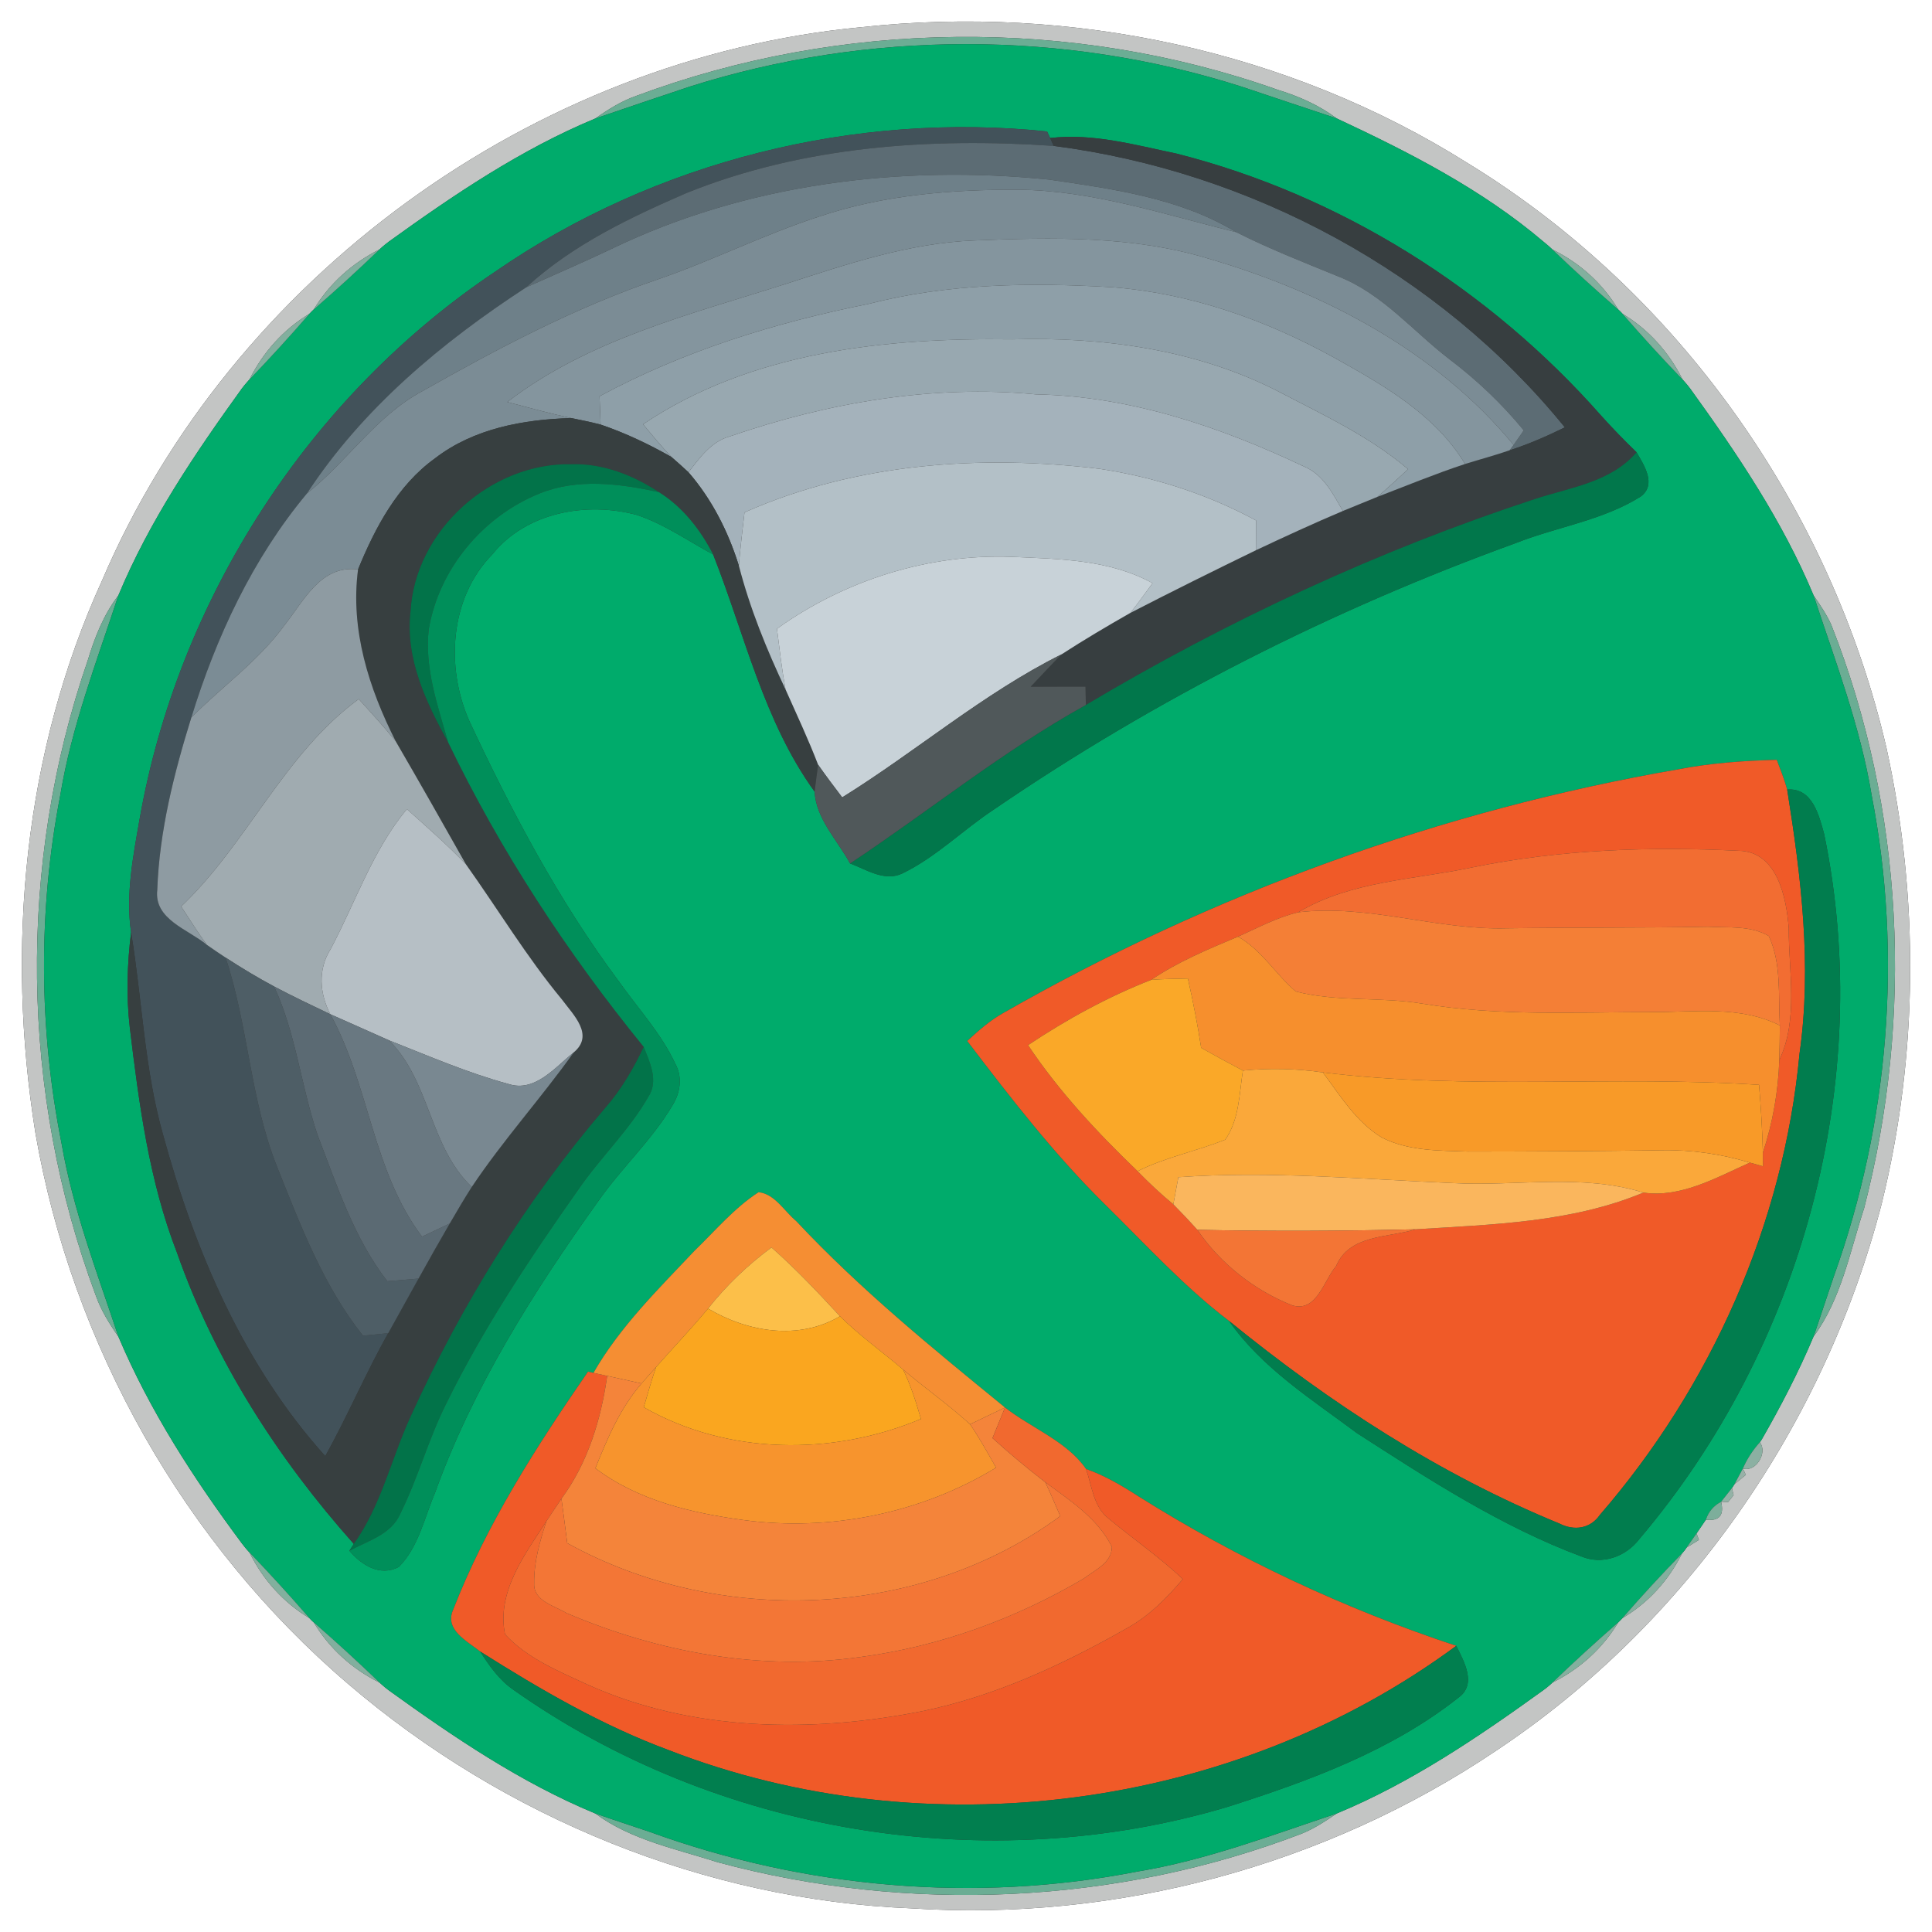 <?xml version="1.0" encoding="UTF-8" ?>
<!DOCTYPE svg PUBLIC "-//W3C//DTD SVG 1.1//EN" "http://www.w3.org/Graphics/SVG/1.1/DTD/svg11.dtd">
<svg width="250pt" height="250pt" viewBox="0 0 250 250" version="1.1" xmlns="http://www.w3.org/2000/svg">
<rect x="0" y="0" width="250" height="250" fill="#333333" stroke="none"/>
<g id="#ffffffff">
<path fill="#ffffff" opacity="1.00" d=" M 0.00 0.00 L 250.00 0.00 L 250.00 250.00 L 0.00 250.00 L 0.00 0.00 M 111.44 3.52 C 69.01 7.52 29.95 35.93 13.20 75.13 C 3.07 97.36 0.74 122.62 4.58 146.60 C 9.33 174.07 23.84 199.78 45.05 217.90 C 65.28 235.22 91.31 245.87 117.97 246.94 C 144.51 248.67 171.52 241.40 193.58 226.55 C 218.23 210.17 236.12 184.31 243.50 155.72 C 248.24 136.47 248.35 116.10 244.10 96.75 C 236.89 65.73 217.15 37.77 189.93 21.12 C 166.74 6.52 138.60 0.56 111.44 3.52 Z" />
</g>
<g id="#c3c5c4ff">
<path fill="#c3c5c4" opacity="1.00" d=" M 111.44 3.52 C 138.60 0.56 166.74 6.52 189.93 21.12 C 217.15 37.77 236.89 65.73 244.10 96.75 C 248.35 116.10 248.24 136.47 243.50 155.72 C 236.12 184.31 218.23 210.17 193.58 226.55 C 171.52 241.40 144.51 248.67 117.97 246.94 C 91.31 245.87 65.28 235.22 45.05 217.90 C 23.84 199.78 9.33 174.07 4.58 146.60 C 0.74 122.62 3.07 97.36 13.20 75.13 C 29.95 35.93 69.01 7.52 111.44 3.52 M 82.35 12.40 C 80.43 13.07 78.69 14.16 77.04 15.33 C 67.40 19.33 58.70 25.22 50.27 31.30 C 50.17 31.38 49.96 31.54 49.85 31.63 C 49.77 31.70 49.59 31.84 49.51 31.91 C 49.41 32.00 49.20 32.19 49.10 32.28 C 45.60 34.04 42.64 36.67 40.61 40.03 C 40.53 40.10 40.39 40.24 40.31 40.32 C 40.24 40.39 40.10 40.54 40.03 40.61 C 36.66 42.64 34.04 45.60 32.28 49.10 C 32.19 49.20 32.01 49.40 31.92 49.51 C 31.85 49.59 31.70 49.76 31.63 49.85 C 31.55 49.96 31.39 50.16 31.30 50.27 C 25.22 58.70 19.33 67.41 15.32 77.04 C 13.43 79.51 12.27 82.42 11.38 85.38 C 2.23 111.82 2.62 141.45 12.40 167.65 C 13.08 169.57 14.16 171.30 15.32 172.96 C 19.38 182.56 25.10 191.39 31.31 199.73 C 31.39 199.83 31.55 200.04 31.64 200.15 C 31.71 200.23 31.85 200.41 31.92 200.49 C 32.01 200.59 32.20 200.80 32.29 200.90 C 34.03 204.41 36.67 207.36 40.03 209.38 C 40.11 209.46 40.25 209.61 40.32 209.68 C 40.39 209.75 40.54 209.89 40.62 209.96 C 42.63 213.33 45.59 215.97 49.10 217.72 C 49.20 217.81 49.41 217.99 49.51 218.08 C 49.60 218.15 49.77 218.30 49.85 218.37 C 49.96 218.45 50.17 218.61 50.27 218.70 C 58.70 224.78 67.40 230.68 77.04 234.67 C 81.69 238.11 87.49 239.24 92.89 240.98 C 117.62 247.64 144.46 246.45 168.40 237.29 C 170.04 236.63 171.51 235.66 172.96 234.67 C 182.60 230.68 191.30 224.77 199.73 218.69 C 199.84 218.61 200.05 218.45 200.15 218.37 C 200.24 218.30 200.41 218.15 200.50 218.08 C 200.60 217.99 200.80 217.81 200.90 217.72 C 204.41 215.96 207.36 213.32 209.38 209.96 C 209.45 209.89 209.60 209.74 209.67 209.67 C 209.75 209.60 209.89 209.45 209.96 209.37 C 213.30 207.39 215.92 204.49 217.65 201.02 C 217.73 200.92 217.90 200.73 217.98 200.63 C 218.04 200.54 218.18 200.34 218.25 200.25 C 218.65 200.00 219.44 199.50 219.84 199.26 L 219.53 198.43 C 219.83 197.98 220.44 197.09 220.74 196.65 C 222.47 196.85 223.13 196.08 222.71 194.33 L 223.62 194.36 L 224.33 193.47 L 224.11 192.56 C 224.19 192.43 224.36 192.17 224.45 192.04 C 224.81 191.74 225.55 191.14 225.91 190.85 L 225.53 190.02 C 227.21 190.55 228.77 187.96 227.72 186.63 C 227.78 186.54 227.91 186.36 227.97 186.27 C 230.44 181.96 232.75 177.53 234.67 172.95 C 238.27 168.09 239.37 161.97 241.22 156.33 C 247.63 131.56 246.39 104.71 236.97 80.86 C 236.36 79.50 235.51 78.27 234.68 77.05 C 230.67 67.41 224.78 58.70 218.70 50.27 C 218.61 50.17 218.45 49.96 218.37 49.85 C 218.30 49.77 218.15 49.59 218.08 49.51 C 217.99 49.41 217.81 49.20 217.72 49.10 C 215.96 45.59 213.33 42.63 209.96 40.61 C 209.89 40.54 209.75 40.39 209.68 40.31 C 209.61 40.24 209.46 40.10 209.38 40.03 C 207.36 36.66 204.41 34.03 200.89 32.29 C 200.79 32.20 200.59 32.01 200.49 31.92 C 200.40 31.84 200.23 31.70 200.14 31.62 C 200.04 31.54 199.83 31.36 199.73 31.28 C 191.77 24.51 182.36 19.71 172.96 15.32 C 170.68 13.61 168.07 12.46 165.36 11.63 C 138.75 2.19 108.79 2.55 82.35 12.40 Z" />
</g>
<g id="#6bad94ff">
<path fill="#6bad94" opacity="1.00" d=" M 82.35 12.40 C 108.79 2.55 138.75 2.19 165.36 11.63 C 168.07 12.46 170.68 13.61 172.96 15.32 C 168.86 13.95 164.75 12.59 160.66 11.21 C 137.60 3.85 112.30 3.91 89.24 11.21 C 85.17 12.57 81.10 13.94 77.04 15.33 C 78.69 14.16 80.43 13.07 82.35 12.40 Z" />
<path fill="#6bad94" opacity="1.00" d=" M 11.38 85.38 C 12.27 82.42 13.43 79.51 15.32 77.04 C 12.52 85.57 9.27 94.00 7.80 102.90 C 4.93 117.74 5.01 133.10 7.96 147.93 C 9.44 156.54 12.58 164.71 15.32 172.96 C 14.16 171.30 13.08 169.57 12.40 167.65 C 2.62 141.45 2.23 111.82 11.38 85.38 Z" />
<path fill="#6bad94" opacity="1.00" d=" M 234.68 77.05 C 235.51 78.27 236.36 79.50 236.97 80.86 C 246.39 104.71 247.63 131.56 241.22 156.33 C 239.37 161.97 238.27 168.09 234.67 172.95 C 235.57 170.37 236.40 167.77 237.29 165.18 C 244.41 145.35 246.22 123.60 242.19 102.90 C 240.73 94.00 237.48 85.57 234.68 77.05 Z" />
<path fill="#6bad94" opacity="1.00" d=" M 77.04 234.67 C 79.38 235.49 81.74 236.25 84.09 237.05 C 104.13 244.34 126.15 246.29 147.11 242.19 C 156.00 240.73 164.45 237.51 172.96 234.67 C 171.51 235.66 170.04 236.63 168.40 237.29 C 144.46 246.45 117.62 247.64 92.89 240.98 C 87.49 239.24 81.69 238.11 77.04 234.67 Z" />
</g>
<g id="#00ab6bff">
<path fill="#00ab6b" opacity="1.00" d=" M 89.24 11.21 C 112.30 3.91 137.60 3.85 160.66 11.21 C 164.75 12.59 168.86 13.95 172.96 15.32 C 182.36 19.71 191.77 24.51 199.73 31.28 C 199.83 31.36 200.04 31.54 200.14 31.62 C 200.23 31.70 200.40 31.84 200.49 31.92 C 200.59 32.01 200.79 32.20 200.89 32.29 C 203.65 34.95 206.49 37.52 209.38 40.03 C 209.46 40.10 209.61 40.24 209.68 40.31 C 209.75 40.39 209.89 40.54 209.96 40.61 C 212.47 43.51 215.06 46.34 217.72 49.10 C 217.81 49.20 217.99 49.41 218.08 49.51 C 218.15 49.59 218.30 49.77 218.37 49.85 C 218.45 49.96 218.61 50.17 218.70 50.27 C 224.78 58.70 230.67 67.41 234.68 77.05 C 237.48 85.57 240.73 94.00 242.19 102.90 C 246.22 123.60 244.41 145.35 237.29 165.18 C 236.40 167.77 235.57 170.37 234.67 172.95 C 232.75 177.53 230.44 181.96 227.97 186.27 C 227.91 186.36 227.78 186.54 227.72 186.63 C 226.82 187.64 226.07 188.77 225.53 190.02 C 225.26 190.52 224.72 191.54 224.45 192.04 C 224.36 192.17 224.19 192.43 224.11 192.56 C 223.76 193.00 223.06 193.89 222.71 194.33 C 221.74 194.84 221.08 195.61 220.74 196.65 C 220.44 197.09 219.83 197.98 219.53 198.43 C 219.21 198.88 218.57 199.79 218.25 200.25 C 218.18 200.34 218.04 200.54 217.98 200.63 C 217.90 200.73 217.73 200.92 217.65 201.02 C 215.01 203.73 212.44 206.51 209.96 209.37 C 209.89 209.45 209.75 209.60 209.67 209.67 C 209.60 209.74 209.45 209.89 209.38 209.96 C 206.49 212.47 203.66 215.06 200.90 217.72 C 200.80 217.81 200.60 217.99 200.50 218.08 C 200.41 218.15 200.24 218.30 200.15 218.37 C 200.05 218.45 199.84 218.61 199.73 218.69 C 191.30 224.77 182.60 230.68 172.96 234.67 C 164.45 237.51 156.00 240.73 147.11 242.19 C 126.15 246.29 104.13 244.34 84.09 237.05 C 81.74 236.25 79.38 235.49 77.04 234.67 C 67.40 230.68 58.70 224.78 50.27 218.70 C 50.17 218.61 49.96 218.45 49.85 218.37 C 49.77 218.30 49.60 218.15 49.51 218.08 C 49.41 217.99 49.20 217.81 49.10 217.72 C 46.34 215.06 43.51 212.47 40.62 209.96 C 40.54 209.89 40.39 209.75 40.32 209.68 C 40.25 209.61 40.11 209.46 40.03 209.38 C 37.52 206.49 34.94 203.66 32.29 200.90 C 32.20 200.80 32.01 200.59 31.92 200.49 C 31.85 200.41 31.71 200.23 31.64 200.15 C 31.55 200.04 31.39 199.83 31.31 199.73 C 25.10 191.39 19.38 182.56 15.32 172.96 C 12.58 164.71 9.44 156.54 7.96 147.93 C 5.01 133.10 4.93 117.74 7.80 102.90 C 9.27 94.00 12.52 85.57 15.32 77.04 C 19.33 67.41 25.22 58.70 31.30 50.27 C 31.39 50.16 31.55 49.96 31.63 49.85 C 31.70 49.76 31.85 49.59 31.92 49.51 C 32.01 49.40 32.19 49.20 32.28 49.10 C 34.94 46.34 37.52 43.51 40.03 40.61 C 40.10 40.54 40.24 40.39 40.31 40.32 C 40.39 40.24 40.53 40.10 40.61 40.03 C 43.51 37.52 46.34 34.94 49.10 32.28 C 49.20 32.19 49.41 32.00 49.51 31.91 C 49.59 31.84 49.77 31.70 49.85 31.63 C 49.96 31.54 50.17 31.38 50.27 31.30 C 58.70 25.22 67.40 19.33 77.04 15.33 C 81.10 13.94 85.17 12.57 89.24 11.21 M 64.14 35.11 C 40.03 51.23 23.04 77.53 18.05 106.08 C 17.21 110.87 16.25 115.77 16.96 120.64 C 16.46 124.74 16.32 128.89 16.80 133.00 C 17.99 142.85 19.29 152.82 22.91 162.12 C 27.82 176.10 35.96 188.75 45.78 199.78 L 45.21 200.67 C 46.77 202.51 49.18 204.05 51.61 202.76 C 54.17 200.17 54.90 196.42 56.29 193.17 C 61.21 179.52 69.01 167.16 77.42 155.42 C 80.42 151.12 84.36 147.54 87.03 143.01 C 88.03 141.40 88.34 139.37 87.39 137.66 C 85.55 133.71 82.55 130.49 80.06 126.97 C 72.30 116.56 66.21 105.03 60.73 93.30 C 57.64 86.33 58.19 77.35 63.72 71.72 C 68.11 66.26 75.92 64.88 82.43 66.64 C 85.96 67.82 89.03 69.99 92.28 71.75 C 96.36 82.06 98.81 93.31 105.41 102.44 C 105.60 105.97 108.38 108.74 110.00 111.73 C 112.14 112.53 114.46 114.12 116.77 113.02 C 121.15 110.90 124.61 107.37 128.65 104.72 C 149.56 90.43 172.35 78.90 196.15 70.27 C 201.49 68.16 207.41 67.34 212.31 64.25 C 214.40 62.69 212.74 60.21 211.77 58.52 C 210.19 57.00 208.67 55.43 207.21 53.81 C 192.77 37.42 173.43 25.24 152.22 19.87 C 146.86 18.76 141.42 17.21 135.89 17.86 L 135.49 17.01 C 110.61 14.42 84.77 20.88 64.14 35.11 M 217.17 99.55 C 186.54 104.85 156.88 115.62 129.90 131.04 C 128.14 132.01 126.63 133.35 125.16 134.70 C 130.77 142.07 136.46 149.43 143.07 155.93 C 148.27 161.05 153.21 166.48 159.03 170.92 C 163.27 177.00 169.72 181.06 175.58 185.44 C 184.86 191.42 194.23 197.52 204.62 201.40 C 207.35 202.54 210.39 201.43 212.13 199.15 C 233.17 174.37 242.64 139.90 236.05 107.95 C 235.38 105.50 234.52 101.91 231.26 102.17 C 230.90 100.86 230.39 99.59 229.91 98.32 C 225.64 98.43 221.37 98.74 217.17 99.55 M 89.85 161.87 C 85.17 166.83 80.21 171.69 76.79 177.65 L 76.09 177.49 C 69.37 187.23 62.93 197.27 58.62 208.34 C 57.51 210.92 60.47 212.36 62.13 213.70 C 63.30 215.54 64.58 217.36 66.38 218.62 C 92.79 237.30 127.80 243.05 158.81 233.82 C 169.30 230.48 179.97 226.59 188.70 219.69 C 191.15 217.95 189.45 215.01 188.44 212.97 C 174.01 208.19 160.16 201.71 147.29 193.61 C 145.15 192.23 142.94 190.93 140.53 190.08 C 138.06 186.50 133.46 184.80 130.05 182.13 C 120.69 174.49 111.30 166.84 103.02 158.00 C 101.48 156.73 100.26 154.49 98.16 154.27 C 95.00 156.32 92.55 159.26 89.85 161.87 Z" />
</g>
<g id="#42525aff">
<path fill="#42525a" opacity="1.00" d=" M 64.14 35.11 C 84.77 20.88 110.61 14.42 135.49 17.01 L 135.89 17.86 L 136.35 18.88 C 120.36 17.78 103.87 18.92 88.87 24.96 C 81.49 28.16 74.08 31.68 68.09 37.18 C 57.17 44.30 46.91 52.85 39.72 63.85 C 32.69 72.27 27.97 82.42 24.76 92.84 C 22.51 100.08 20.62 107.55 20.35 115.16 C 19.90 118.98 24.36 120.26 26.76 122.26 C 27.56 122.82 28.37 123.37 29.19 123.91 C 32.15 132.81 32.38 142.39 35.91 151.12 C 38.92 158.66 41.87 166.42 46.97 172.84 C 48.06 172.73 49.15 172.62 50.24 172.51 C 47.31 177.70 44.99 183.21 42.09 188.42 C 31.56 176.73 25.20 161.86 21.10 146.83 C 18.67 138.28 18.41 129.36 16.96 120.64 C 16.25 115.77 17.21 110.87 18.05 106.08 C 23.04 77.53 40.03 51.23 64.14 35.11 Z" />
</g>
<g id="#5c6c74ff">
<path fill="#5c6c74" opacity="1.00" d=" M 88.87 24.96 C 103.87 18.92 120.36 17.78 136.35 18.88 C 161.85 22.16 186.25 35.29 202.49 55.30 C 200.17 56.44 197.80 57.48 195.34 58.27 L 195.86 57.57 C 196.19 57.10 196.84 56.16 197.17 55.69 C 194.33 52.23 191.08 49.15 187.51 46.45 C 182.82 42.84 178.90 38.04 173.27 35.81 C 168.79 33.98 164.28 32.22 159.96 30.04 C 152.66 25.61 144.05 24.46 135.76 23.24 C 116.56 21.29 96.59 23.77 79.11 32.21 C 75.47 33.95 71.76 35.53 68.09 37.18 C 74.08 31.68 81.49 28.16 88.87 24.96 Z" />
</g>
<g id="#373e40ff">
<path fill="#373e40" opacity="1.00" d=" M 135.89 17.86 C 141.42 17.21 146.86 18.76 152.22 19.87 C 173.43 25.24 192.77 37.42 207.21 53.81 C 208.67 55.43 210.19 57.00 211.77 58.52 C 208.43 62.42 203.17 63.07 198.56 64.59 C 178.29 71.24 158.83 80.30 140.51 91.22 C 140.49 90.62 140.47 89.44 140.46 88.85 C 138.09 88.86 135.73 88.85 133.36 88.87 C 134.69 87.46 136.01 86.04 137.37 84.67 C 140.27 82.79 143.25 81.03 146.25 79.32 C 151.64 76.54 157.07 73.85 162.52 71.20 C 166.24 69.45 169.98 67.72 173.77 66.12 C 175.25 65.50 176.74 64.92 178.22 64.30 C 181.99 62.85 185.74 61.31 189.58 60.04 C 191.50 59.44 193.44 58.93 195.34 58.27 C 197.80 57.48 200.17 56.44 202.49 55.30 C 186.25 35.29 161.85 22.16 136.35 18.88 L 135.89 17.86 Z" />
</g>
<g id="#6e8089ff">
<path fill="#6e8089" opacity="1.00" d=" M 79.11 32.21 C 96.59 23.77 116.56 21.29 135.76 23.24 C 144.05 24.46 152.66 25.61 159.96 30.04 C 150.64 27.76 141.40 24.63 131.71 24.55 C 123.05 24.52 114.25 25.24 106.00 28.02 C 98.88 30.33 92.19 33.72 85.12 36.15 C 74.44 39.78 64.43 45.08 54.64 50.62 C 48.66 53.82 44.95 59.71 39.72 63.85 C 46.91 52.85 57.17 44.30 68.09 37.18 C 71.76 35.53 75.47 33.95 79.11 32.21 Z" />
</g>
<g id="#7b8c95ff">
<path fill="#7b8c95" opacity="1.00" d=" M 106.00 28.02 C 114.25 25.24 123.05 24.52 131.71 24.55 C 141.40 24.63 150.64 27.76 159.96 30.04 C 164.28 32.22 168.79 33.98 173.27 35.81 C 178.90 38.04 182.82 42.84 187.51 46.45 C 191.08 49.15 194.33 52.23 197.17 55.69 C 196.84 56.16 196.19 57.10 195.86 57.57 C 185.85 45.44 171.36 37.85 156.46 33.49 C 146.61 30.48 136.18 30.71 126.00 31.12 C 117.64 31.46 109.66 34.15 101.77 36.71 C 89.33 40.68 76.18 43.91 65.64 52.02 C 68.39 52.75 71.14 53.50 73.93 54.10 C 67.75 54.27 61.30 55.44 56.30 59.30 C 51.43 62.80 48.55 68.27 46.33 73.69 C 41.54 73.06 39.34 77.71 36.85 80.86 C 33.49 85.49 28.76 88.82 24.76 92.84 C 27.97 82.42 32.69 72.27 39.72 63.85 C 44.95 59.71 48.66 53.82 54.64 50.62 C 64.43 45.08 74.44 39.78 85.12 36.15 C 92.19 33.72 98.88 30.33 106.00 28.02 Z" />
</g>
<g id="#a0b3acff">
<path fill="#a0b3ac" opacity="1.00" d=" M 49.85 31.63 C 49.96 31.54 50.17 31.38 50.27 31.30 C 50.17 31.38 49.96 31.54 49.85 31.63 Z" />
<path fill="#a0b3ac" opacity="1.00" d=" M 199.73 31.28 C 199.83 31.36 200.04 31.54 200.14 31.62 C 200.04 31.54 199.83 31.36 199.73 31.28 Z" />
<path fill="#a0b3ac" opacity="1.00" d=" M 31.30 50.27 C 31.39 50.16 31.55 49.96 31.63 49.85 C 31.55 49.96 31.39 50.16 31.30 50.27 Z" />
<path fill="#a0b3ac" opacity="1.00" d=" M 218.37 49.85 C 218.45 49.96 218.61 50.17 218.70 50.27 C 218.61 50.17 218.45 49.96 218.37 49.85 Z" />
<path fill="#a0b3ac" opacity="1.00" d=" M 31.31 199.73 C 31.39 199.83 31.55 200.04 31.64 200.15 C 31.55 200.04 31.39 199.83 31.31 199.73 Z" />
<path fill="#a0b3ac" opacity="1.00" d=" M 49.85 218.37 C 49.96 218.45 50.17 218.61 50.27 218.70 C 50.17 218.61 49.96 218.45 49.85 218.37 Z" />
<path fill="#a0b3ac" opacity="1.00" d=" M 199.73 218.69 C 199.84 218.61 200.05 218.45 200.15 218.37 C 200.05 218.45 199.84 218.61 199.73 218.69 Z" />
</g>
<g id="#91b0a4ff">
<path fill="#91b0a4" opacity="1.00" d=" M 49.51 31.91 C 49.59 31.84 49.77 31.70 49.85 31.63 C 49.77 31.70 49.59 31.84 49.51 31.91 Z" />
<path fill="#91b0a4" opacity="1.00" d=" M 217.98 200.63 C 218.04 200.54 218.18 200.34 218.25 200.25 C 218.18 200.34 218.04 200.54 217.98 200.63 Z" />
</g>
<g id="#84959eff">
<path fill="#84959e" opacity="1.00" d=" M 101.77 36.71 C 109.66 34.15 117.64 31.46 126.00 31.12 C 136.18 30.71 146.61 30.48 156.46 33.49 C 171.36 37.85 185.85 45.44 195.86 57.57 L 195.34 58.27 C 193.44 58.93 191.50 59.44 189.58 60.04 C 185.71 53.63 179.04 49.85 172.70 46.31 C 163.84 41.41 154.08 37.95 143.95 37.17 C 133.39 36.54 122.67 36.67 112.37 39.33 C 100.32 41.74 88.43 45.41 77.58 51.28 C 77.63 52.50 77.67 53.72 77.72 54.94 C 76.46 54.62 75.19 54.35 73.93 54.10 C 71.14 53.50 68.39 52.75 65.64 52.02 C 76.18 43.91 89.33 40.68 101.77 36.71 Z" />
</g>
<g id="#92b0a5ff">
<path fill="#92b0a5" opacity="1.00" d=" M 200.14 31.62 C 200.23 31.70 200.40 31.84 200.49 31.92 C 200.40 31.84 200.23 31.70 200.14 31.62 Z" />
<path fill="#92b0a5" opacity="1.00" d=" M 31.63 49.85 C 31.70 49.76 31.85 49.59 31.92 49.51 C 31.85 49.59 31.70 49.76 31.63 49.85 Z" />
<path fill="#92b0a5" opacity="1.00" d=" M 218.08 49.51 C 218.15 49.59 218.30 49.77 218.37 49.85 C 218.30 49.77 218.15 49.59 218.08 49.51 Z" />
<path fill="#92b0a5" opacity="1.00" d=" M 31.64 200.15 C 31.71 200.23 31.85 200.41 31.92 200.49 C 31.85 200.41 31.71 200.23 31.64 200.15 Z" />
<path fill="#92b0a5" opacity="1.00" d=" M 49.51 218.08 C 49.60 218.15 49.77 218.30 49.85 218.37 C 49.77 218.30 49.60 218.15 49.51 218.08 Z" />
<path fill="#92b0a5" opacity="1.00" d=" M 200.15 218.37 C 200.24 218.30 200.41 218.15 200.50 218.08 C 200.41 218.15 200.24 218.30 200.15 218.37 Z" />
</g>
<g id="#82ae9dff">
<path fill="#82ae9d" opacity="1.00" d=" M 49.10 32.28 C 49.20 32.19 49.41 32.00 49.51 31.91 C 49.41 32.00 49.20 32.19 49.10 32.28 Z" />
</g>
<g id="#83ae9eff">
<path fill="#83ae9e" opacity="1.00" d=" M 200.49 31.92 C 200.59 32.01 200.79 32.20 200.89 32.29 C 200.79 32.20 200.59 32.01 200.49 31.92 Z" />
<path fill="#83ae9e" opacity="1.00" d=" M 31.92 49.51 C 32.01 49.40 32.19 49.20 32.28 49.10 C 32.19 49.20 32.01 49.40 31.92 49.51 Z" />
<path fill="#83ae9e" opacity="1.00" d=" M 217.72 49.10 C 217.81 49.20 217.99 49.41 218.08 49.51 C 217.99 49.41 217.81 49.20 217.72 49.10 Z" />
<path fill="#83ae9e" opacity="1.00" d=" M 31.92 200.49 C 32.01 200.59 32.20 200.80 32.29 200.90 C 32.20 200.80 32.01 200.59 31.92 200.49 Z" />
<path fill="#83ae9e" opacity="1.00" d=" M 217.65 201.02 C 217.73 200.92 217.90 200.73 217.98 200.63 C 217.90 200.73 217.73 200.92 217.65 201.02 Z" />
<path fill="#83ae9e" opacity="1.00" d=" M 49.10 217.72 C 49.20 217.81 49.41 217.99 49.51 218.08 C 49.41 217.99 49.20 217.81 49.10 217.72 Z" />
<path fill="#83ae9e" opacity="1.00" d=" M 200.50 218.08 C 200.60 217.99 200.80 217.81 200.90 217.72 C 200.80 217.81 200.60 217.99 200.50 218.08 Z" />
</g>
<g id="#82af9eff">
<path fill="#82af9e" opacity="1.00" d=" M 40.61 40.03 C 42.64 36.67 45.60 34.04 49.10 32.28 C 46.34 34.94 43.51 37.52 40.61 40.03 Z" />
<path fill="#82af9e" opacity="1.00" d=" M 32.28 49.10 C 34.04 45.60 36.66 42.64 40.03 40.61 C 37.52 43.51 34.94 46.34 32.28 49.10 Z" />
<path fill="#82af9e" opacity="1.00" d=" M 209.96 40.61 C 213.33 42.63 215.96 45.59 217.72 49.10 C 215.06 46.34 212.47 43.51 209.96 40.61 Z" />
<path fill="#82af9e" opacity="1.00" d=" M 40.62 209.96 C 43.51 212.47 46.34 215.06 49.10 217.72 C 45.59 215.97 42.63 213.33 40.62 209.96 Z" />
</g>
<g id="#82b09eff">
<path fill="#82b09e" opacity="1.00" d=" M 200.89 32.29 C 204.41 34.03 207.36 36.66 209.38 40.03 C 206.49 37.52 203.65 34.95 200.89 32.29 Z" />
<path fill="#82b09e" opacity="1.00" d=" M 32.29 200.90 C 34.94 203.66 37.52 206.49 40.03 209.38 C 36.67 207.36 34.03 204.41 32.29 200.90 Z" />
<path fill="#82b09e" opacity="1.00" d=" M 200.90 217.72 C 203.66 215.06 206.49 212.47 209.38 209.96 C 207.36 213.32 204.41 215.96 200.90 217.72 Z" />
</g>
<g id="#8e9fa8ff">
<path fill="#8e9fa8" opacity="1.00" d=" M 112.37 39.33 C 122.67 36.67 133.39 36.54 143.95 37.17 C 154.08 37.95 163.84 41.41 172.70 46.31 C 179.04 49.85 185.71 53.63 189.58 60.04 C 185.74 61.31 181.99 62.85 178.22 64.30 C 179.59 63.15 180.89 61.92 182.21 60.71 C 177.18 56.43 171.16 53.66 165.36 50.62 C 154.80 45.22 142.74 43.58 131.00 43.91 C 114.58 43.69 97.17 45.50 83.21 54.90 C 84.40 56.33 85.59 57.78 86.88 59.13 C 83.95 57.47 80.90 56.02 77.72 54.94 C 77.67 53.72 77.63 52.50 77.58 51.28 C 88.43 45.41 100.32 41.74 112.37 39.33 Z" />
</g>
<g id="#96b1a6ff">
<path fill="#96b1a6" opacity="1.00" d=" M 40.31 40.32 C 40.39 40.24 40.53 40.10 40.61 40.03 C 40.53 40.10 40.39 40.24 40.31 40.32 Z" />
<path fill="#96b1a6" opacity="1.00" d=" M 40.03 40.61 C 40.10 40.54 40.24 40.39 40.31 40.32 C 40.24 40.39 40.10 40.54 40.03 40.61 Z" />
</g>
<g id="#97b1a7ff">
<path fill="#97b1a7" opacity="1.00" d=" M 209.38 40.03 C 209.46 40.10 209.61 40.24 209.68 40.31 C 209.61 40.24 209.46 40.10 209.38 40.03 Z" />
<path fill="#97b1a7" opacity="1.00" d=" M 209.68 40.31 C 209.75 40.39 209.89 40.54 209.96 40.61 C 209.89 40.54 209.75 40.39 209.68 40.31 Z" />
<path fill="#97b1a7" opacity="1.00" d=" M 224.45 192.04 C 224.72 191.54 225.26 190.52 225.53 190.02 L 225.91 190.85 C 225.55 191.14 224.81 191.74 224.45 192.04 Z" />
<path fill="#97b1a7" opacity="1.00" d=" M 40.03 209.38 C 40.11 209.46 40.25 209.61 40.32 209.68 C 40.25 209.61 40.11 209.46 40.03 209.38 Z" />
<path fill="#97b1a7" opacity="1.00" d=" M 40.32 209.68 C 40.39 209.75 40.54 209.89 40.62 209.96 C 40.54 209.89 40.39 209.75 40.32 209.68 Z" />
</g>
<g id="#98a8b0ff">
<path fill="#98a8b0" opacity="1.00" d=" M 83.21 54.90 C 97.17 45.50 114.58 43.69 131.00 43.91 C 142.74 43.58 154.80 45.22 165.36 50.62 C 171.16 53.66 177.18 56.43 182.21 60.71 C 180.89 61.92 179.59 63.15 178.22 64.30 C 176.74 64.92 175.25 65.50 173.77 66.12 C 172.48 63.90 171.23 61.38 168.71 60.35 C 157.84 55.20 146.18 51.26 134.04 51.03 C 120.62 49.75 107.10 52.11 94.43 56.47 C 92.02 57.14 90.54 59.24 89.09 61.11 C 88.37 60.43 87.62 59.78 86.88 59.13 C 85.59 57.78 84.40 56.33 83.21 54.90 Z" />
</g>
<g id="#a4b2bbff">
<path fill="#a4b2bb" opacity="1.00" d=" M 94.43 56.47 C 107.10 52.11 120.62 49.75 134.04 51.03 C 146.18 51.26 157.84 55.20 168.71 60.35 C 171.23 61.38 172.48 63.90 173.77 66.12 C 169.98 67.72 166.24 69.45 162.52 71.20 C 162.53 69.92 162.53 68.63 162.54 67.35 C 156.26 63.95 149.37 61.73 142.31 60.67 C 126.85 58.80 110.71 59.93 96.34 66.30 C 96.08 68.60 95.79 70.90 95.61 73.20 C 94.24 68.80 92.12 64.60 89.09 61.11 C 90.54 59.24 92.02 57.14 94.43 56.47 Z" />
</g>
<g id="#373f40ff">
<path fill="#373f40" opacity="1.00" d=" M 56.30 59.30 C 61.30 55.44 67.75 54.27 73.93 54.10 C 75.19 54.35 76.46 54.62 77.72 54.94 C 80.90 56.02 83.95 57.47 86.88 59.13 C 87.62 59.78 88.37 60.43 89.09 61.11 C 92.12 64.60 94.24 68.80 95.61 73.20 C 97.04 78.74 99.21 84.06 101.65 89.22 C 103.09 92.45 104.59 95.65 105.86 98.95 C 105.71 100.11 105.55 101.27 105.41 102.44 C 98.81 93.31 96.36 82.06 92.28 71.75 C 90.64 68.55 88.34 65.60 85.26 63.68 C 81.92 61.48 78.03 59.95 73.97 60.07 C 63.53 59.83 53.70 68.63 53.12 79.13 C 52.42 85.22 55.13 90.89 57.99 96.06 C 64.78 110.16 73.42 123.34 83.29 135.46 C 81.97 138.28 80.39 140.98 78.34 143.33 C 68.07 155.32 59.70 168.87 53.16 183.23 C 50.63 188.72 49.34 194.80 45.78 199.78 C 35.96 188.75 27.82 176.10 22.91 162.12 C 19.29 152.82 17.99 142.85 16.80 133.00 C 16.32 128.89 16.46 124.74 16.96 120.64 C 18.41 129.36 18.67 138.28 21.10 146.83 C 25.20 161.86 31.56 176.73 42.09 188.42 C 44.99 183.21 47.31 177.70 50.24 172.51 C 51.55 170.15 52.86 167.80 54.16 165.45 C 55.48 163.06 56.83 160.68 58.20 158.32 C 59.13 156.73 60.05 155.14 61.05 153.59 C 65.10 147.53 70.01 142.11 74.24 136.18 C 76.94 133.93 74.20 131.34 72.71 129.33 C 68.14 123.81 64.44 117.66 60.29 111.84 C 57.29 106.52 54.28 101.21 51.21 95.93 C 47.73 89.06 45.31 81.48 46.33 73.69 C 48.55 68.27 51.43 62.80 56.30 59.30 Z" />
</g>
<g id="#01774bff">
<path fill="#01774b" opacity="1.00" d=" M 211.77 58.52 C 212.74 60.21 214.40 62.69 212.31 64.25 C 207.41 67.34 201.49 68.16 196.15 70.27 C 172.35 78.90 149.56 90.43 128.65 104.72 C 124.61 107.37 121.15 110.90 116.77 113.02 C 114.46 114.12 112.14 112.53 110.00 111.73 C 120.21 104.95 129.76 97.18 140.51 91.22 C 158.83 80.30 178.29 71.24 198.56 64.59 C 203.17 63.07 208.43 62.42 211.77 58.52 Z" />
</g>
<g id="#027349ff">
<path fill="#027349" opacity="1.00" d=" M 53.12 79.13 C 53.70 68.63 63.53 59.83 73.97 60.07 C 78.03 59.95 81.92 61.48 85.26 63.68 C 80.21 62.58 74.75 61.86 69.83 63.85 C 62.51 66.79 56.78 73.63 55.48 81.44 C 54.91 86.44 56.64 91.32 57.99 96.06 C 55.13 90.89 52.42 85.22 53.12 79.13 Z" />
<path fill="#027349" opacity="1.00" d=" M 83.29 135.46 C 84.09 137.48 85.25 139.88 83.89 141.93 C 81.40 146.27 77.71 149.76 74.88 153.87 C 68.60 162.77 62.53 171.87 57.72 181.67 C 55.42 186.26 54.09 191.26 51.81 195.85 C 50.65 198.57 47.58 199.38 45.21 200.67 L 45.78 199.78 C 49.34 194.80 50.63 188.72 53.16 183.23 C 59.70 168.87 68.07 155.32 78.34 143.33 C 80.39 140.98 81.97 138.28 83.29 135.46 Z" />
</g>
<g id="#b3c0c7ff">
<path fill="#b3c0c7" opacity="1.00" d=" M 96.34 66.30 C 110.71 59.93 126.85 58.80 142.31 60.67 C 149.37 61.73 156.26 63.95 162.54 67.35 C 162.53 68.63 162.53 69.92 162.52 71.20 C 157.07 73.85 151.64 76.54 146.25 79.32 C 147.26 78.06 148.20 76.76 149.14 75.46 C 143.62 72.42 137.16 72.33 131.03 72.06 C 120.20 71.63 109.32 75.06 100.54 81.36 C 100.87 83.98 101.17 86.62 101.65 89.22 C 99.21 84.06 97.04 78.74 95.61 73.20 C 95.79 70.90 96.08 68.60 96.34 66.30 Z" />
</g>
<g id="#008f5aff">
<path fill="#008f5a" opacity="1.00" d=" M 69.83 63.85 C 74.75 61.86 80.21 62.58 85.26 63.68 C 88.34 65.60 90.64 68.55 92.28 71.75 C 89.03 69.99 85.96 67.82 82.43 66.64 C 75.92 64.88 68.11 66.26 63.72 71.72 C 58.19 77.35 57.64 86.33 60.73 93.30 C 66.21 105.03 72.30 116.56 80.06 126.97 C 82.55 130.49 85.55 133.71 87.39 137.66 C 88.34 139.37 88.03 141.40 87.03 143.01 C 84.36 147.54 80.42 151.12 77.42 155.42 C 69.01 167.16 61.21 179.52 56.29 193.17 C 54.90 196.42 54.17 200.17 51.61 202.76 C 49.18 204.05 46.77 202.51 45.21 200.67 C 47.58 199.38 50.65 198.57 51.81 195.85 C 54.09 191.26 55.42 186.26 57.72 181.67 C 62.53 171.87 68.60 162.77 74.88 153.87 C 77.71 149.76 81.40 146.27 83.89 141.93 C 85.25 139.88 84.09 137.48 83.29 135.46 C 73.42 123.34 64.78 110.16 57.99 96.06 C 56.64 91.32 54.91 86.44 55.48 81.44 C 56.78 73.63 62.51 66.79 69.83 63.85 Z" />
</g>
<g id="#c8d2d8ff">
<path fill="#c8d2d8" opacity="1.00" d=" M 100.54 81.36 C 109.32 75.06 120.20 71.63 131.03 72.06 C 137.16 72.33 143.62 72.42 149.14 75.46 C 148.20 76.76 147.26 78.06 146.25 79.32 C 143.25 81.03 140.27 82.79 137.37 84.67 C 127.21 89.74 118.58 97.22 108.98 103.18 C 107.92 101.78 106.86 100.39 105.86 98.95 C 104.59 95.65 103.09 92.45 101.65 89.22 C 101.17 86.62 100.87 83.98 100.54 81.36 Z" />
</g>
<g id="#8e9ba2ff">
<path fill="#8e9ba2" opacity="1.00" d=" M 36.85 80.86 C 39.34 77.71 41.54 73.06 46.33 73.69 C 45.31 81.48 47.73 89.06 51.21 95.93 C 49.69 94.04 48.05 92.26 46.42 90.46 C 36.72 97.57 32.04 109.12 23.44 117.30 C 24.53 118.96 25.59 120.64 26.76 122.26 C 24.36 120.26 19.90 118.98 20.35 115.16 C 20.62 107.55 22.51 100.08 24.76 92.84 C 28.76 88.82 33.49 85.49 36.85 80.86 Z" />
</g>
<g id="#50585aff">
<path fill="#50585a" opacity="1.00" d=" M 108.98 103.18 C 118.58 97.22 127.21 89.74 137.37 84.67 C 136.01 86.04 134.69 87.46 133.36 88.87 C 135.73 88.85 138.09 88.86 140.46 88.85 C 140.47 89.44 140.49 90.62 140.51 91.22 C 129.76 97.18 120.21 104.95 110.00 111.73 C 108.38 108.74 105.60 105.97 105.41 102.44 C 105.55 101.27 105.71 100.11 105.86 98.95 C 106.86 100.39 107.92 101.78 108.98 103.18 Z" />
</g>
<g id="#a0abb0ff">
<path fill="#a0abb0" opacity="1.00" d=" M 23.44 117.30 C 32.04 109.12 36.72 97.57 46.42 90.46 C 48.05 92.26 49.69 94.04 51.21 95.93 C 54.28 101.21 57.29 106.52 60.29 111.84 C 57.87 109.32 55.25 107.02 52.65 104.70 C 48.20 110.05 46.01 116.77 42.77 122.84 C 41.11 125.48 41.36 128.55 42.74 131.24 C 40.30 130.07 37.85 128.92 35.47 127.65 C 33.32 126.50 31.23 125.24 29.19 123.91 C 28.37 123.37 27.56 122.82 26.76 122.26 C 25.59 120.64 24.53 118.96 23.44 117.30 Z" />
</g>
<g id="#f05a28ff">
<path fill="#f05a28" opacity="1.00" d=" M 217.17 99.55 C 221.37 98.74 225.64 98.43 229.91 98.32 C 230.39 99.59 230.90 100.86 231.26 102.17 C 233.06 113.44 234.48 124.94 232.86 136.32 C 230.82 158.30 221.42 179.39 207.02 196.03 C 205.78 197.83 203.68 198.11 201.80 197.15 C 186.25 190.78 172.03 181.52 159.03 170.92 C 153.21 166.48 148.27 161.05 143.07 155.93 C 136.46 149.43 130.77 142.07 125.16 134.70 C 126.63 133.35 128.14 132.01 129.90 131.04 C 156.88 115.62 186.54 104.85 217.17 99.55 M 190.41 112.26 C 182.88 113.85 174.76 114.01 167.99 118.05 C 165.25 118.70 162.76 120.06 160.20 121.20 C 156.35 122.82 152.45 124.43 148.97 126.79 C 143.37 128.98 138.04 131.90 133.03 135.24 C 137.03 141.24 142.01 146.56 147.20 151.55 C 148.67 153.05 150.20 154.50 151.83 155.84 C 152.89 156.91 153.93 158.01 154.94 159.14 C 157.91 163.51 162.31 166.97 167.21 168.91 C 170.37 169.87 171.30 165.69 172.89 163.83 C 174.62 159.72 179.59 160.18 183.20 159.07 C 193.10 158.44 203.37 158.20 212.65 154.32 C 217.50 155.04 222.13 152.36 226.43 150.44 C 226.85 150.56 227.70 150.80 228.13 150.92 C 228.12 150.48 228.11 149.61 228.11 149.17 C 229.39 145.30 230.10 141.26 230.24 137.18 C 232.74 131.85 231.45 125.80 231.46 120.12 C 231.17 116.15 229.98 110.15 224.96 110.09 C 213.41 109.52 201.76 109.93 190.41 112.26 Z" />
<path fill="#f05a28" opacity="1.00" d=" M 58.62 208.34 C 62.93 197.27 69.37 187.23 76.09 177.49 L 76.79 177.65 C 77.23 177.75 78.12 177.94 78.57 178.04 C 77.77 183.69 76.07 189.28 72.65 193.93 C 72.01 194.90 71.34 195.86 70.71 196.84 C 67.90 201.15 64.23 206.04 65.35 211.48 C 68.22 214.59 72.25 216.24 76.01 217.98 C 89.54 224.08 105.05 224.27 119.41 221.41 C 128.74 219.48 137.49 215.43 145.74 210.74 C 148.63 209.17 150.96 206.82 153.06 204.33 C 150.05 201.50 146.65 199.15 143.48 196.52 C 141.48 194.98 141.30 192.29 140.53 190.08 C 142.94 190.93 145.15 192.23 147.29 193.61 C 160.16 201.71 174.01 208.19 188.44 212.97 C 159.62 234.26 119.88 239.42 86.52 226.46 C 77.88 223.26 69.89 218.60 62.13 213.70 C 60.47 212.36 57.51 210.92 58.62 208.34 Z" />
</g>
<g id="#017d4eff">
<path fill="#017d4e" opacity="1.00" d=" M 231.26 102.17 C 234.52 101.91 235.38 105.50 236.05 107.95 C 242.64 139.90 233.17 174.37 212.13 199.15 C 210.39 201.43 207.35 202.54 204.62 201.40 C 194.23 197.52 184.86 191.42 175.58 185.44 C 169.72 181.06 163.27 177.00 159.03 170.92 C 172.03 181.52 186.25 190.78 201.80 197.15 C 203.68 198.11 205.78 197.83 207.02 196.03 C 221.42 179.39 230.82 158.30 232.86 136.32 C 234.48 124.94 233.06 113.44 231.26 102.17 Z" />
</g>
<g id="#b6bfc5ff">
<path fill="#b6bfc5" opacity="1.00" d=" M 42.77 122.84 C 46.01 116.77 48.20 110.05 52.65 104.70 C 55.25 107.02 57.87 109.32 60.29 111.84 C 64.44 117.66 68.14 123.81 72.71 129.33 C 74.20 131.34 76.94 133.93 74.24 136.18 C 71.85 138.08 69.24 141.39 65.80 140.27 C 60.50 138.83 55.44 136.63 50.34 134.62 C 47.81 133.48 45.27 132.37 42.74 131.24 C 41.36 128.55 41.11 125.48 42.77 122.84 Z" />
</g>
<g id="#f26d32ff">
<path fill="#f26d32" opacity="1.00" d=" M 190.41 112.26 C 201.76 109.93 213.41 109.52 224.96 110.09 C 229.98 110.15 231.17 116.15 231.46 120.12 C 231.45 125.80 232.74 131.85 230.24 137.18 C 230.28 135.68 230.30 134.19 230.31 132.69 C 230.09 128.84 230.55 124.70 228.88 121.12 C 226.54 119.74 223.64 120.07 221.03 119.92 C 212.36 120.08 203.68 120.00 195.00 120.12 C 185.92 120.38 177.11 116.97 167.99 118.05 C 174.76 114.01 182.88 113.85 190.41 112.26 Z" />
</g>
<g id="#f47f36ff">
<path fill="#f47f36" opacity="1.00" d=" M 160.20 121.20 C 162.76 120.06 165.25 118.70 167.99 118.05 C 177.11 116.97 185.92 120.38 195.00 120.12 C 203.68 120.00 212.36 120.08 221.03 119.92 C 223.64 120.07 226.54 119.74 228.88 121.12 C 230.55 124.70 230.09 128.84 230.31 132.69 C 225.23 130.13 219.46 130.96 214.00 130.96 C 204.03 130.96 193.99 131.52 184.10 129.88 C 178.66 128.96 173.03 129.68 167.68 128.30 C 165.06 126.08 163.28 122.93 160.20 121.20 Z" />
</g>
<g id="#f68f2dff">
<path fill="#f68f2d" opacity="1.00" d=" M 148.97 126.79 C 152.45 124.43 156.35 122.82 160.20 121.20 C 163.28 122.93 165.06 126.08 167.68 128.30 C 173.03 129.68 178.66 128.96 184.10 129.88 C 193.99 131.52 204.03 130.96 214.00 130.96 C 219.46 130.96 225.23 130.13 230.31 132.69 C 230.30 134.19 230.28 135.68 230.24 137.18 C 230.10 141.26 229.39 145.30 228.11 149.17 C 228.05 146.24 227.86 143.31 227.62 140.38 C 208.84 139.14 189.91 141.09 171.18 138.77 C 167.75 138.27 164.28 138.19 160.83 138.53 C 159.02 137.58 157.22 136.59 155.43 135.59 C 154.97 132.58 154.38 129.59 153.71 126.62 C 152.13 126.65 150.55 126.68 148.97 126.79 Z" />
</g>
<g id="#4e5e66ff">
<path fill="#4e5e66" opacity="1.00" d=" M 29.19 123.91 C 31.23 125.24 33.32 126.50 35.47 127.65 C 38.31 133.77 38.95 140.55 41.10 146.89 C 43.61 153.40 45.79 160.21 50.12 165.79 C 51.46 165.68 52.81 165.57 54.16 165.45 C 52.86 167.80 51.55 170.15 50.24 172.51 C 49.15 172.62 48.06 172.73 46.97 172.84 C 41.87 166.42 38.92 158.66 35.91 151.12 C 32.38 142.39 32.15 132.81 29.19 123.91 Z" />
</g>
<g id="#faa828ff">
<path fill="#faa828" opacity="1.00" d=" M 148.97 126.79 C 150.55 126.68 152.13 126.65 153.71 126.62 C 154.38 129.59 154.97 132.58 155.43 135.59 C 157.22 136.59 159.02 137.58 160.83 138.53 C 160.36 141.55 160.36 144.88 158.55 147.47 C 154.82 148.97 150.82 149.74 147.20 151.55 C 142.01 146.56 137.03 141.24 133.03 135.24 C 138.04 131.90 143.37 128.98 148.97 126.79 Z" />
</g>
<g id="#5b6a73ff">
<path fill="#5b6a73" opacity="1.00" d=" M 35.47 127.65 C 37.85 128.92 40.30 130.07 42.74 131.24 C 47.79 140.38 48.21 151.55 54.61 160.02 C 55.81 159.45 57.00 158.88 58.20 158.32 C 56.83 160.68 55.48 163.06 54.16 165.45 C 52.81 165.57 51.46 165.68 50.12 165.79 C 45.79 160.21 43.61 153.40 41.10 146.89 C 38.95 140.55 38.31 133.77 35.47 127.65 Z" />
</g>
<g id="#697881ff">
<path fill="#697881" opacity="1.00" d=" M 42.74 131.24 C 45.27 132.37 47.81 133.48 50.34 134.62 C 55.68 139.91 55.55 148.36 61.05 153.59 C 60.05 155.14 59.13 156.73 58.20 158.32 C 57.00 158.88 55.81 159.45 54.61 160.02 C 48.21 151.55 47.79 140.38 42.74 131.24 Z" />
</g>
<g id="#798891ff">
<path fill="#798891" opacity="1.00" d=" M 50.34 134.62 C 55.44 136.63 60.50 138.83 65.80 140.27 C 69.24 141.39 71.85 138.08 74.24 136.18 C 70.01 142.11 65.10 147.53 61.05 153.59 C 55.55 148.36 55.68 139.91 50.34 134.62 Z" />
</g>
<g id="#faa83aff">
<path fill="#faa83a" opacity="1.00" d=" M 160.83 138.53 C 164.28 138.19 167.75 138.27 171.18 138.77 C 173.43 141.79 175.49 145.18 178.78 147.18 C 182.21 148.95 186.20 148.88 189.97 149.01 C 198.31 149.00 206.65 148.96 215.00 148.84 C 218.87 148.76 222.72 149.33 226.43 150.44 C 222.13 152.36 217.50 155.04 212.65 154.32 C 204.64 151.83 196.21 153.54 188.00 153.09 C 176.17 152.59 164.33 151.49 152.48 152.33 C 152.27 153.50 152.05 154.67 151.83 155.84 C 150.20 154.50 148.67 153.05 147.20 151.55 C 150.82 149.74 154.82 148.97 158.55 147.47 C 160.36 144.88 160.36 141.55 160.83 138.53 Z" />
</g>
<g id="#f89a28ff">
<path fill="#f89a28" opacity="1.00" d=" M 171.18 138.77 C 189.91 141.09 208.84 139.14 227.62 140.38 C 227.86 143.31 228.05 146.24 228.11 149.17 C 228.11 149.61 228.12 150.48 228.13 150.92 C 227.70 150.80 226.85 150.56 226.43 150.44 C 222.72 149.33 218.87 148.76 215.00 148.84 C 206.65 148.96 198.31 149.00 189.97 149.01 C 186.20 148.88 182.21 148.95 178.78 147.18 C 175.49 145.18 173.43 141.79 171.18 138.77 Z" />
</g>
<g id="#fab65dff">
<path fill="#fab65d" opacity="1.00" d=" M 152.48 152.33 C 164.33 151.49 176.17 152.59 188.00 153.09 C 196.21 153.54 204.64 151.83 212.65 154.32 C 203.37 158.20 193.10 158.44 183.20 159.07 C 173.78 159.30 164.36 159.34 154.94 159.14 C 153.93 158.01 152.89 156.91 151.83 155.84 C 152.05 154.67 152.27 153.50 152.48 152.33 Z" />
</g>
<g id="#f58e33ff">
<path fill="#f58e33" opacity="1.00" d=" M 89.85 161.87 C 92.55 159.26 95.00 156.32 98.16 154.27 C 100.26 154.49 101.48 156.73 103.02 158.00 C 111.30 166.84 120.69 174.49 130.05 182.13 C 128.54 182.85 127.04 183.57 125.53 184.30 C 122.77 181.79 119.71 179.64 116.86 177.22 C 114.15 174.91 111.23 172.83 108.69 170.32 C 105.85 167.24 102.97 164.19 99.83 161.42 C 96.76 163.69 93.99 166.33 91.62 169.33 C 89.46 171.93 87.12 174.37 84.89 176.91 C 84.26 177.61 83.63 178.31 83.02 179.02 C 81.54 178.69 80.05 178.36 78.57 178.04 C 78.12 177.94 77.23 177.75 76.79 177.65 C 80.21 171.69 85.17 166.83 89.85 161.87 Z" />
</g>
<g id="#f37535ff">
<path fill="#f37535" opacity="1.00" d=" M 154.94 159.14 C 164.36 159.34 173.78 159.30 183.20 159.07 C 179.59 160.18 174.62 159.72 172.89 163.83 C 171.30 165.69 170.37 169.87 167.21 168.91 C 162.31 166.97 157.91 163.51 154.94 159.14 Z" />
</g>
<g id="#fcbf49ff">
<path fill="#fcbf49" opacity="1.00" d=" M 91.62 169.33 C 93.99 166.33 96.76 163.69 99.83 161.42 C 102.97 164.19 105.85 167.24 108.69 170.32 C 103.34 173.49 96.75 172.37 91.62 169.33 Z" />
</g>
<g id="#faa61fff">
<path fill="#faa61f" opacity="1.00" d=" M 84.89 176.91 C 87.12 174.37 89.46 171.93 91.62 169.33 C 96.75 172.37 103.34 173.49 108.69 170.32 C 111.23 172.83 114.15 174.91 116.86 177.22 C 117.86 179.26 118.54 181.44 119.17 183.61 C 107.75 188.41 94.18 188.30 83.30 182.10 C 83.81 180.36 84.30 178.62 84.89 176.91 Z" />
</g>
<g id="#f7942dff">
<path fill="#f7942d" opacity="1.00" d=" M 83.02 179.02 C 83.63 178.31 84.26 177.61 84.89 176.91 C 84.30 178.62 83.81 180.36 83.30 182.10 C 94.18 188.30 107.75 188.41 119.17 183.61 C 118.54 181.44 117.86 179.26 116.86 177.22 C 119.71 179.64 122.77 181.79 125.53 184.30 C 126.76 186.10 127.81 188.02 128.89 189.91 C 119.22 195.81 107.47 198.20 96.25 196.70 C 89.49 195.78 82.58 194.18 77.04 189.99 C 78.60 186.12 80.25 182.21 83.02 179.02 Z" />
</g>
<g id="#f4843aff">
<path fill="#f4843a" opacity="1.00" d=" M 78.57 178.04 C 80.05 178.36 81.54 178.69 83.02 179.02 C 80.25 182.21 78.60 186.12 77.04 189.99 C 82.58 194.18 89.49 195.78 96.25 196.70 C 107.47 198.20 119.22 195.81 128.89 189.91 C 127.81 188.02 126.76 186.10 125.53 184.30 C 127.04 183.57 128.54 182.85 130.05 182.13 C 129.51 183.45 128.98 184.77 128.43 186.09 C 130.63 188.08 132.90 189.98 135.25 191.79 C 135.94 193.23 136.56 194.71 137.20 196.18 C 119.00 209.57 93.04 210.53 73.40 199.68 C 73.16 197.76 72.91 195.85 72.65 193.93 C 76.07 189.28 77.77 183.69 78.57 178.04 Z" />
</g>
<g id="#f1692fff">
<path fill="#f1692f" opacity="1.00" d=" M 130.05 182.13 C 133.46 184.80 138.06 186.50 140.53 190.08 C 141.30 192.29 141.48 194.98 143.48 196.52 C 146.65 199.15 150.05 201.50 153.06 204.33 C 150.96 206.82 148.63 209.17 145.74 210.74 C 137.49 215.43 128.74 219.48 119.41 221.41 C 105.05 224.27 89.54 224.08 76.01 217.98 C 72.25 216.24 68.22 214.59 65.35 211.48 C 64.23 206.04 67.90 201.15 70.71 196.84 C 69.86 199.43 69.08 202.12 69.12 204.88 C 69.01 207.17 71.72 207.77 73.30 208.73 C 85.19 213.80 98.43 216.26 111.32 214.42 C 121.52 213.07 131.39 209.48 140.24 204.26 C 141.66 203.17 143.86 202.24 143.88 200.17 C 142.05 196.48 138.47 194.16 135.25 191.79 C 132.90 189.98 130.63 188.08 128.43 186.09 C 128.98 184.77 129.51 183.45 130.05 182.13 Z" />
</g>
<g id="#a5b5afff">
<path fill="#a5b5af" opacity="1.00" d=" M 227.72 186.63 C 227.78 186.54 227.91 186.36 227.97 186.27 C 227.91 186.36 227.78 186.54 227.72 186.63 Z" />
</g>
<g id="#8bb0a2ff">
<path fill="#8bb0a2" opacity="1.00" d=" M 225.53 190.02 C 226.07 188.77 226.82 187.64 227.72 186.63 C 228.77 187.96 227.21 190.55 225.53 190.02 Z" />
</g>
<g id="#f37636ff">
<path fill="#f37636" opacity="1.00" d=" M 135.25 191.79 C 138.47 194.16 142.05 196.48 143.88 200.17 C 143.86 202.24 141.66 203.17 140.24 204.26 C 131.39 209.48 121.52 213.07 111.32 214.42 C 98.43 216.26 85.19 213.80 73.30 208.73 C 71.72 207.77 69.01 207.17 69.12 204.88 C 69.08 202.12 69.86 199.43 70.71 196.84 C 71.34 195.86 72.01 194.90 72.65 193.93 C 72.91 195.85 73.16 197.76 73.40 199.68 C 93.04 210.53 119.00 209.57 137.20 196.18 C 136.56 194.71 135.94 193.23 135.25 191.79 Z" />
</g>
<g id="#95b0a6ff">
<path fill="#95b0a6" opacity="1.00" d=" M 224.11 192.56 C 224.19 192.43 224.36 192.17 224.45 192.04 C 224.36 192.17 224.19 192.43 224.11 192.56 Z" />
</g>
<g id="#93b2a6ff">
<path fill="#93b2a6" opacity="1.00" d=" M 222.71 194.33 C 223.06 193.89 223.76 193.00 224.11 192.56 L 224.33 193.47 L 223.62 194.36 L 222.71 194.33 Z" />
</g>
<g id="#7dae9bff">
<path fill="#7dae9b" opacity="1.00" d=" M 220.74 196.65 C 221.08 195.61 221.74 194.84 222.71 194.33 C 223.13 196.08 222.47 196.85 220.74 196.65 Z" />
</g>
<g id="#81af9dff">
<path fill="#81af9d" opacity="1.00" d=" M 218.25 200.25 C 218.57 199.79 219.21 198.88 219.53 198.43 L 219.84 199.26 C 219.44 199.50 218.65 200.00 218.25 200.25 Z" />
</g>
<g id="#83af9eff">
<path fill="#83af9e" opacity="1.00" d=" M 209.96 209.37 C 212.44 206.51 215.01 203.73 217.65 201.02 C 215.92 204.49 213.30 207.39 209.96 209.37 Z" />
</g>
<g id="#98b2a8ff">
<path fill="#98b2a8" opacity="1.00" d=" M 209.67 209.67 C 209.75 209.60 209.89 209.45 209.96 209.37 C 209.89 209.45 209.75 209.60 209.67 209.67 Z" />
<path fill="#98b2a8" opacity="1.00" d=" M 209.38 209.96 C 209.45 209.89 209.60 209.74 209.67 209.67 C 209.60 209.74 209.45 209.89 209.38 209.96 Z" />
</g>
<g id="#017f4fff">
<path fill="#017f4f" opacity="1.00" d=" M 188.44 212.97 C 189.45 215.01 191.15 217.95 188.70 219.69 C 179.97 226.59 169.30 230.48 158.81 233.82 C 127.80 243.05 92.79 237.30 66.38 218.62 C 64.58 217.36 63.30 215.54 62.13 213.70 C 69.89 218.60 77.88 223.26 86.52 226.46 C 119.88 239.42 159.62 234.26 188.44 212.97 Z" />
</g>
</svg>

